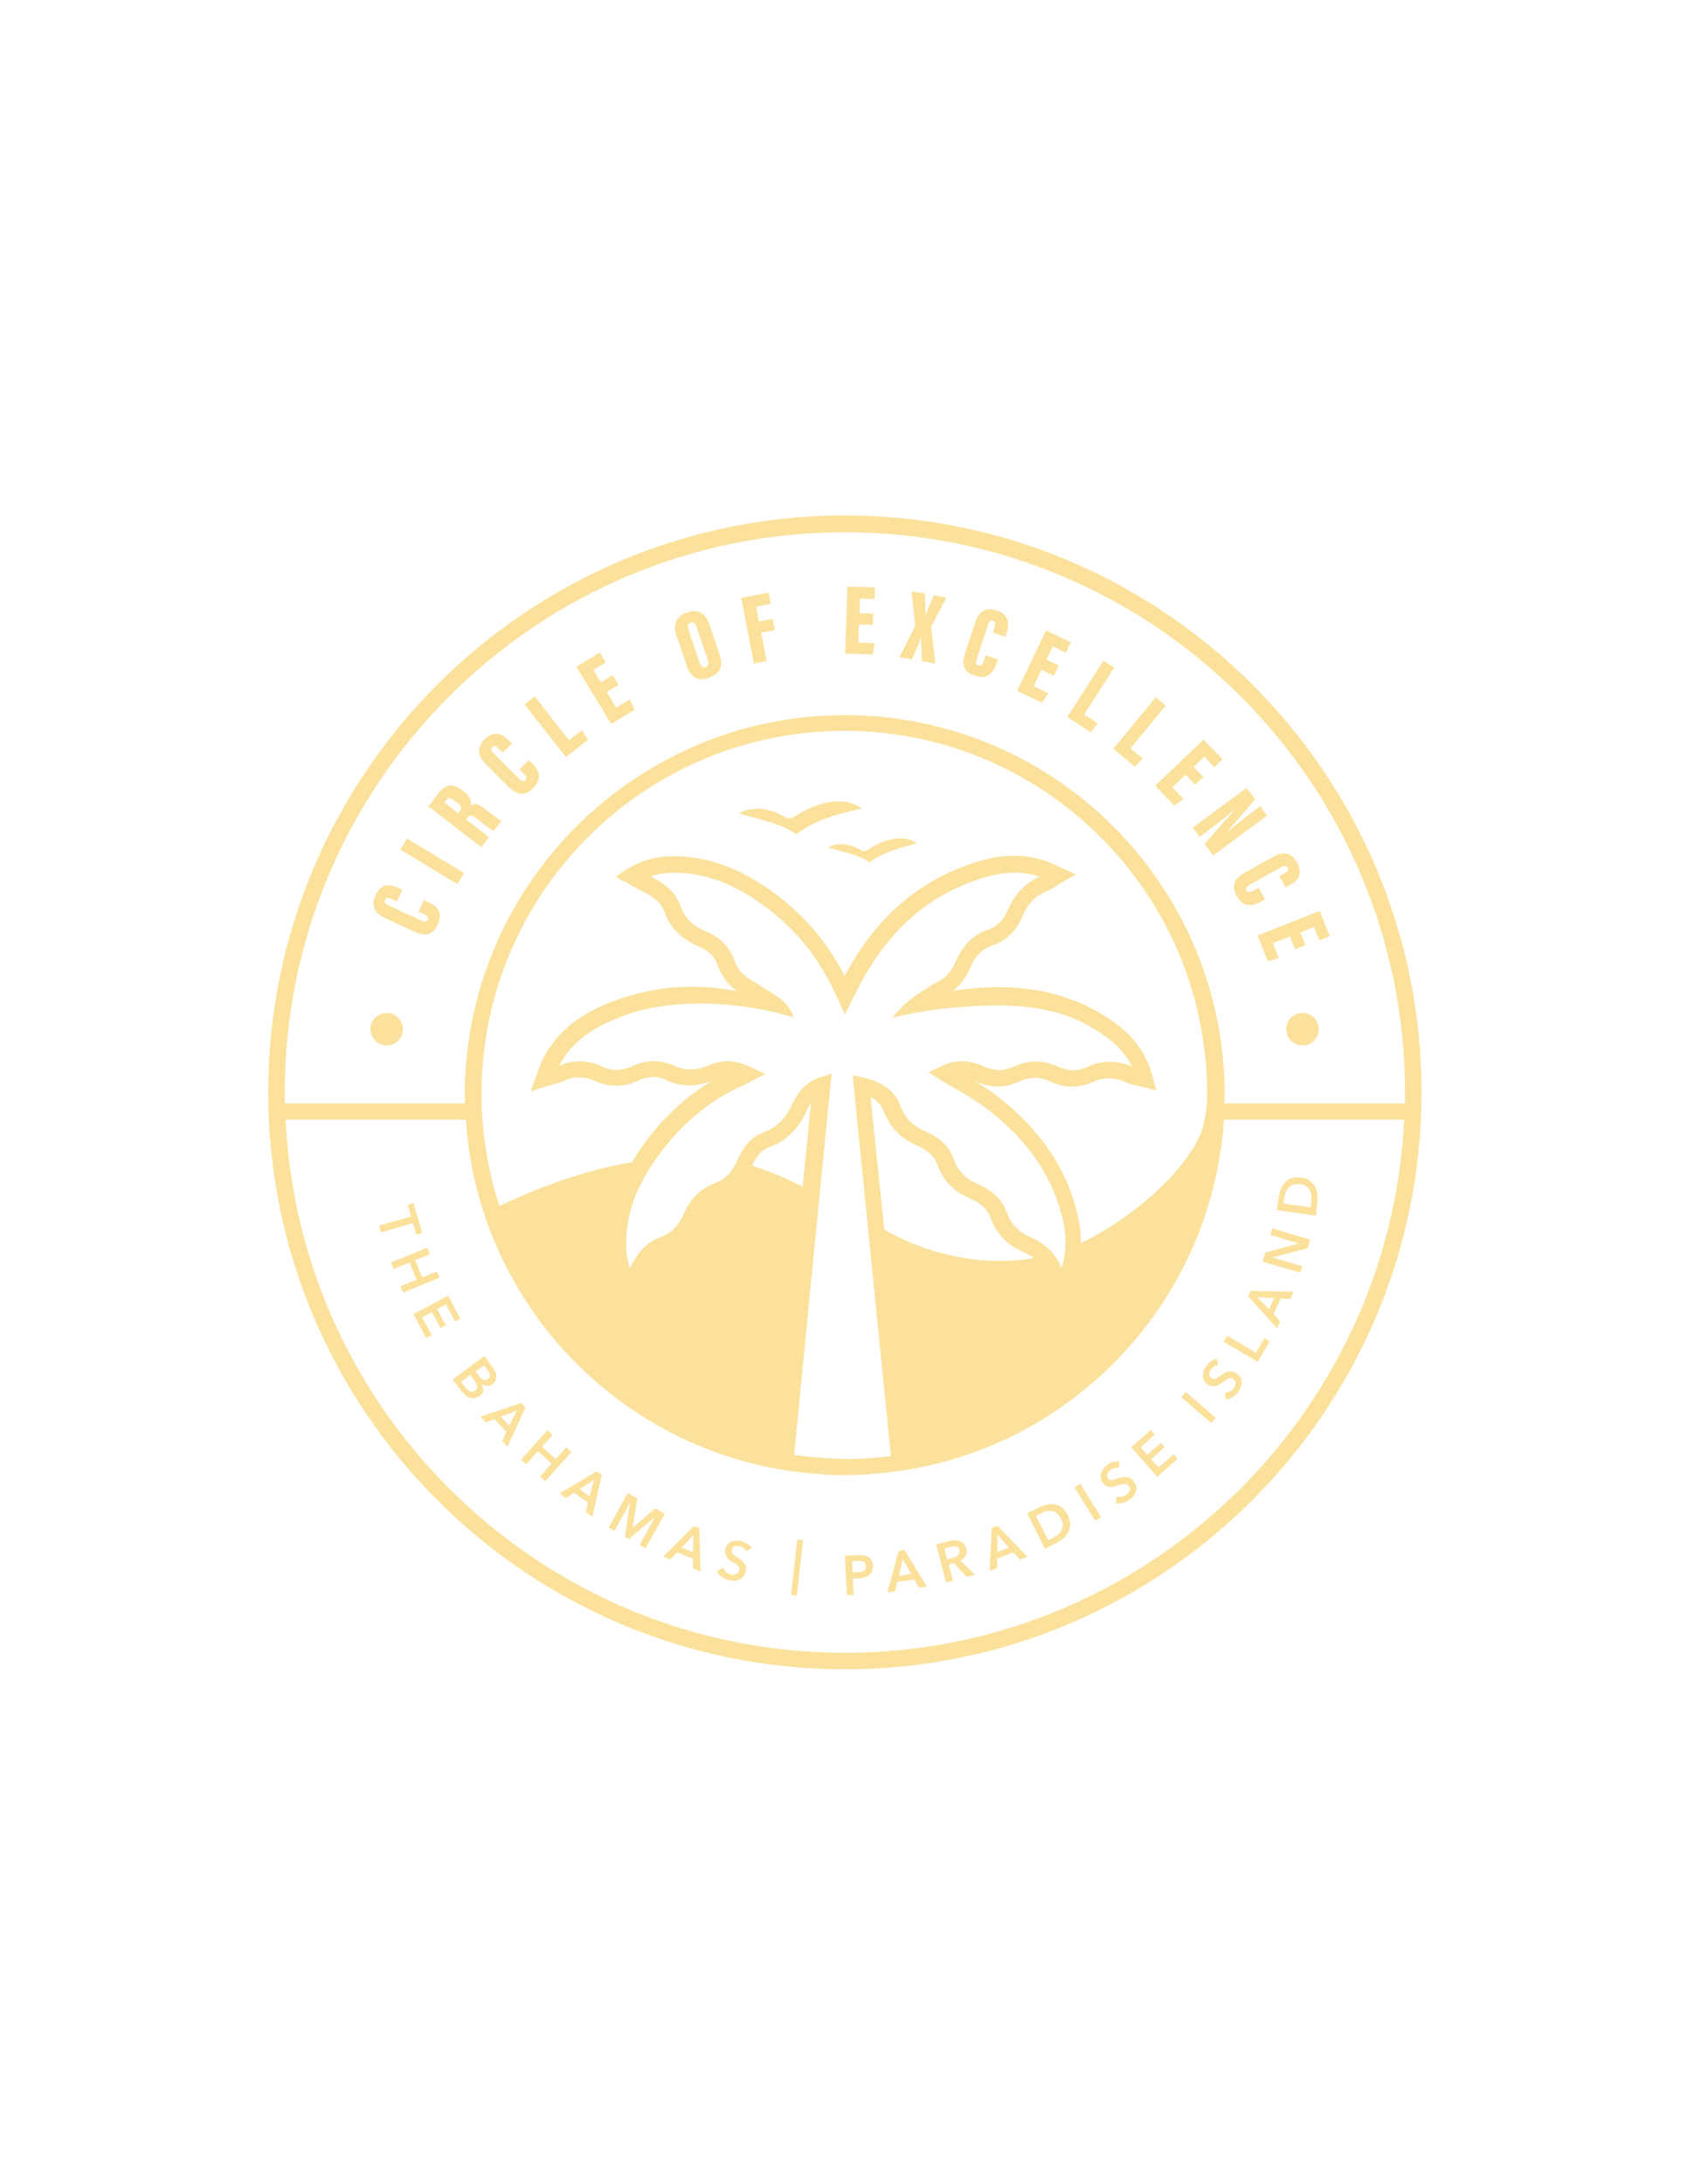 <?xml version="1.0" encoding="utf-8"?>
<!-- Generator: Adobe Illustrator 24.1.2, SVG Export Plug-In . SVG Version: 6.00 Build 0)  -->
<svg version="1.1" id="Layer_1" xmlns="http://www.w3.org/2000/svg" xmlns:xlink="http://www.w3.org/1999/xlink" x="0px" y="0px"
	 viewBox="0 0 612 792" style="enable-background:new 0 0 612 792;" xml:space="preserve">
<style type="text/css">
	.st0{fill:#FBE19B;}
</style>
<g>
	<path class="st0" d="M155,326.9l-1.2-0.6l-2,4.3l1.8,0.8c1.4,0.6,2,1.2,1.5,2.1c-0.4,1-1.3,0.8-2.5,0.2l-11.6-5.4
		c-1.2-0.6-1.7-1.1-1.3-2c0.4-0.9,1.1-0.9,2.4-0.3l1.9,0.9l2-4.3l-1.4-0.6c-2.9-1.3-6.3-2-8.4,2.7c-1.6,3.5-0.5,6.4,3.3,8.1l10.8,5
		c4,1.9,6.8,1.2,8.5-2.6C161.1,330.3,157.8,328.2,155,326.9z"/>
	
		<rect x="154.6" y="300.2" transform="matrix(0.518 -0.855 0.855 0.518 -191.536 284.752)" class="st0" width="4.7" height="24.2"/>
	<path class="st0" d="M170.8,292c0.2-1.1,0.3-2.8-2.5-5l-0.7-0.5c-3.4-2.6-6-2.1-8.5,1.1l-3.7,4.8l19.2,14.8l2.8-3.7l-8.4-6.4
		l0.3-0.4c1.1-1.4,1.6-1.4,3.8,0.3c2.5,1.9,4.9,3.8,6,4.3l2.8-3.6c-1.1-0.6-3.9-2.8-5.8-4.2C173.6,291.3,172.3,291.2,170.8,292z
		 M166.6,294.4l-0.4,0.5l-5-3.9l0.4-0.6c1-1.4,1.9-1.1,3.2-0.1l0.9,0.7C167.6,292.3,167.6,293.1,166.6,294.4z"/>
	<path class="st0" d="M191.8,275.7l-3.3,3.3l1.4,1.4c1.1,1.1,1.4,1.8,0.7,2.5c-0.7,0.7-1.5,0.3-2.4-0.6l-9.1-9.1
		c-1-1-1.2-1.6-0.5-2.3c0.7-0.7,1.4-0.4,2.3,0.5l1.5,1.5l3.3-3.3l-1.1-1.1c-2.2-2.2-5.2-4-8.8-0.4c-2.7,2.7-2.7,5.8,0.3,8.8l8.4,8.4
		c3.2,3.2,6,3.4,8.9,0.5c3.9-3.9,1.6-7.1-0.6-9.3L191.8,275.7z"/>
	<polygon class="st0" points="206.4,268.4 194,252.5 190.3,255.4 205.3,274.5 213.3,268.3 211.1,264.8 	"/>
	<polygon class="st0" points="223.5,256.6 220.1,250.9 224.4,248.4 222.2,244.8 218,247.4 215.2,242.9 219.7,240.2 217.6,236.6 
		209.1,241.8 221.7,262.5 230.2,257.4 228.5,253.6 	"/>
	<path class="st0" d="M257.4,226.5c-1.6-4.6-4.6-5.7-8.2-4.4c-3.5,1.2-5.3,4-3.8,8.4l3.7,10.8c1.5,4.5,4.2,5.8,8,4.5
		c4-1.4,5.5-4.1,3.9-8.6L257.4,226.5z M256,241.9c-1,0.3-1.7-0.2-2.2-1.7l-4-11.7c-0.5-1.5-0.2-2.4,0.7-2.7c1.1-0.4,1.8,0.2,2.2,1.6
		l4,11.7C257.3,240.7,257,241.5,256,241.9z"/>
	<polygon class="st0" points="280.3,224.4 275.3,225.4 274.3,220 279.6,218.9 278.8,214.9 268.9,216.8 273.5,240.6 278.1,239.7 
		276.1,229.4 281.1,228.5 	"/>
	<polygon class="st0" points="317.2,217.2 317.4,213 307.4,212.7 306.6,237 316.6,237.3 317.3,233.2 311.4,233 311.6,226.4 
		316.6,226.6 316.8,222.5 311.8,222.3 312,217 	"/>
	<path class="st0" d="M338.7,215.8c-0.1,0.5-2.8,6.6-2.9,7.3l-0.1,0c0.1-0.6-0.2-7.3-0.1-7.8l-4.9-0.9L332,227l-5.7,11.3l4.6,0.8
		c0.2-0.7,3.1-7.1,3.2-7.9l0.1,0c-0.1,1,0.3,7.6,0.2,8.5l4.9,0.9l-1.5-13.3l5.5-10.6L338.7,215.8z"/>
	<path class="st0" d="M361.5,221.3c-3.7-1.2-6.4,0.3-7.7,4.3l-3.7,11.3c-1.4,4.2-0.4,6.9,3.5,8.1c5.3,1.7,7-1.8,8-4.7l0.4-1.2
		l-4.5-1.5l-0.6,1.9c-0.5,1.5-1,2.1-2,1.8c-1-0.3-0.9-1.2-0.5-2.5l4-12.2c0.4-1.3,0.9-1.8,1.8-1.5c0.9,0.3,1,1,0.6,2.3l-0.6,2
		l4.5,1.5l0.5-1.4C366.1,226.4,366.3,222.9,361.5,221.3z"/>
	<polygon class="st0" points="386.7,236.7 388.4,232.9 379.5,228.6 369,250.5 378,254.8 380.3,251.4 375,248.8 377.8,242.9 
		382.3,245 384.1,241.3 379.6,239.2 381.9,234.4 	"/>
	<polygon class="st0" points="400.3,239.6 387.2,260 395.7,265.5 398.2,262.3 393.3,259.1 404.2,242.1 	"/>
	<polygon class="st0" points="422.9,255.8 419.3,252.8 403.9,271.5 411.7,278 414.6,275.1 410.1,271.4 	"/>
	<polygon class="st0" points="433.5,284.5 436.5,281.7 433,278.1 436.9,274.4 440.5,278.2 443.5,275.3 436.6,268.2 419.1,284.9 
		426,292.1 429.3,289.7 425.3,285.5 430.1,280.9 	"/>
	<path class="st0" d="M457.2,292.3l-3.2,2.4c-2.7,2-6.2,4.8-8.6,6.9l-0.1-0.1c0.7-0.8,8.1-9.3,10-11.7l-3.1-4.1l-19.5,14.4l2.5,3.4
		l3.3-2.5c3.1-2.3,6.9-5.3,9-7.1l0.1,0.1c-0.5,0.6-9,10.2-10.6,12l3.1,4.2l19.5-14.4L457.2,292.3z"/>
	<path class="st0" d="M458.9,326l-2.3-4.1l-1.8,1c-1.3,0.7-2.1,0.8-2.6,0c-0.5-0.9,0.2-1.5,1.3-2.2l11.2-6.2
		c1.2-0.7,1.9-0.7,2.4,0.1c0.5,0.9,0,1.4-1.2,2.1l-1.8,1l2.3,4.1l1.3-0.7c2.8-1.5,5.3-3.9,2.8-8.4c-1.9-3.4-4.8-4.2-8.5-2.1
		l-10.4,5.8c-3.9,2.2-5,4.8-3,8.4c2.7,4.9,6.4,3.5,9.1,2L458.9,326z"/>
	<polygon class="st0" points="456.2,339.2 459.9,348.5 463.9,347.5 461.8,342 467.9,339.6 469.8,344.2 473.6,342.7 471.7,338.1 
		476.7,336.1 478.6,341 482.4,339.5 478.8,330.3 	"/>
	<polygon class="st0" points="151,447.7 153.2,447.1 150,436.2 147.9,436.9 149.1,441.1 137.5,444.4 138.2,446.9 149.8,443.5 	"/>
	<polygon class="st0" points="158.5,461 153.2,463.2 150.6,457 156,454.8 155,452.4 141.8,457.8 142.8,460.2 148.6,457.8 151.1,464 
		145.3,466.4 146.2,468.7 159.5,463.3 	"/>
	<polygon class="st0" points="165.1,479.2 167,478.1 162.6,469.8 150,476.5 154.6,485.2 156.6,484.1 153.1,477.7 156.7,475.8 
		159.8,481.6 161.7,480.5 158.6,474.8 161.8,473 	"/>
	<path class="st0" d="M174.7,501.8L174.7,501.8c0.7,0.4,1.3,0.7,2,0.7c0.7,0.1,1.4-0.2,2-0.6c0.5-0.4,0.9-0.8,1.1-1.3
		c0.2-0.5,0.3-1,0.3-1.5c0-0.5-0.1-1-0.3-1.5c-0.2-0.5-0.5-1-0.8-1.4l-3.3-4.5l-11.5,8.5l3.1,4.1c0.4,0.5,0.9,1,1.4,1.5
		c0.5,0.4,1,0.8,1.6,1c0.6,0.2,1.1,0.3,1.8,0.2c0.6-0.1,1.2-0.3,1.9-0.8c0.8-0.6,1.2-1.3,1.4-2.1
		C175.3,503.4,175.1,502.6,174.7,501.8z M172.4,504.2c-0.4,0.3-0.7,0.4-1.1,0.4s-0.7-0.1-1-0.2c-0.3-0.2-0.6-0.4-0.9-0.7
		c-0.3-0.3-0.5-0.5-0.7-0.8l-1.4-1.8l3.3-2.5l1.4,1.9c0.6,0.8,1,1.5,1,2.1C173.3,503.2,173,503.7,172.4,504.2z M173.9,499.1
		l-1.3-1.8l3-2.2l1.2,1.6c0.6,0.8,0.9,1.4,0.9,2c0.1,0.5-0.2,1-0.7,1.4c-0.5,0.4-1,0.5-1.5,0.3C174.9,500.2,174.4,499.8,173.9,499.1
		z"/>
	<path class="st0" d="M189.1,508.7l-14.8,5l1.9,2.1l3.3-1.2l4.2,4.6l-1.5,3.2l1.9,2.2l6.5-14.2L189.1,508.7z M184.7,517l-3-3.3
		l5.8-2.2L184.7,517z"/>
	<polygon class="st0" points="205.4,524.8 201.6,529.1 196.6,524.6 200.5,520.3 198.6,518.6 189,529.3 190.9,531 195.1,526.2 
		200.1,530.7 195.9,535.4 197.8,537.1 207.3,526.5 	"/>
	<path class="st0" d="M203,541.5l2.3,1.7l3-1.9l5,3.6l-0.8,3.4l2.4,1.7l3.4-15.2l-1.8-1.3L203,541.5z M213.9,542.6l-3.6-2.6l5.2-3.4
		L213.9,542.6z"/>
	<polygon class="st0" points="237.7,546.9 229.5,554 229.5,554 231.2,543.3 227.7,541.4 220.8,553.9 222.9,555.1 228.5,545 
		228.5,545 226.7,557.2 228.2,558 237.6,550.1 237.6,550.1 232,560.2 234.2,561.4 241.2,548.9 	"/>
	<path class="st0" d="M251.7,553.4l-11.1,11l2.6,1.1l2.4-2.6l5.8,2.3l0,3.5l2.7,1.1l-0.4-15.6L251.7,553.4z M251.4,562.8l-4.1-1.6
		l4.2-4.6L251.4,562.8z"/>
	<path class="st0" d="M271.3,559.9c-0.7-0.4-1.3-0.8-2-1c-0.6-0.2-1.3-0.3-1.9-0.3c-0.6,0-1.3,0.1-1.8,0.3c-0.6,0.2-1.1,0.5-1.5,0.9
		c-0.4,0.4-0.7,1-0.9,1.7c-0.2,0.6-0.2,1.2-0.1,1.7c0.1,0.5,0.3,0.9,0.5,1.3c0.2,0.4,0.6,0.7,0.9,1c0.4,0.3,0.7,0.6,1.1,0.8
		c0.4,0.3,0.8,0.5,1.1,0.7c0.4,0.2,0.7,0.5,0.9,0.7c0.2,0.3,0.4,0.5,0.5,0.8c0.1,0.3,0.1,0.6,0,1c-0.1,0.4-0.3,0.7-0.5,0.9
		s-0.5,0.4-0.8,0.5c-0.3,0.1-0.6,0.2-0.9,0.1c-0.3,0-0.6-0.1-0.9-0.1c-0.5-0.1-1.1-0.4-1.6-0.9c-0.5-0.4-0.8-0.9-1.1-1.5l-2.2,1.2
		c0.4,0.8,0.9,1.5,1.7,2c0.8,0.6,1.6,1,2.5,1.2c0.7,0.2,1.3,0.3,2,0.3c0.7,0,1.3-0.1,1.8-0.4c0.6-0.2,1-0.6,1.5-1.1
		c0.4-0.5,0.7-1.1,0.9-1.8c0.2-0.7,0.2-1.3,0.1-1.8c-0.1-0.5-0.4-1-0.7-1.4c-0.3-0.4-0.7-0.8-1.1-1.1c-0.4-0.3-0.8-0.6-1.2-0.9
		c-0.4-0.2-0.7-0.4-1-0.6c-0.3-0.2-0.5-0.4-0.7-0.6c-0.2-0.2-0.3-0.5-0.4-0.7c-0.1-0.3-0.1-0.5,0-0.9c0.1-0.3,0.2-0.6,0.5-0.8
		c0.2-0.2,0.5-0.3,0.7-0.4c0.3-0.1,0.6-0.1,0.9-0.1c0.3,0,0.6,0,0.9,0.1c0.5,0.1,0.9,0.4,1.3,0.7c0.4,0.4,0.7,0.7,0.9,1.1l2.1-1.3
		C272.5,560.9,272,560.4,271.3,559.9z"/>
	
		<rect x="278.9" y="567.3" transform="matrix(0.111 -0.994 0.994 0.111 -307.868 792.6)" class="st0" width="20.2" height="2.1"/>
	<path class="st0" d="M315.1,564.6c-0.5-0.3-1.1-0.5-1.7-0.6c-0.7-0.1-1.4-0.2-2.2-0.1l-4.7,0.2l0.7,14.3l2.5-0.1l-0.3-5.9l2-0.1
		c0.8,0,1.5-0.1,2.1-0.3c0.7-0.2,1.2-0.4,1.7-0.8s0.9-0.8,1.1-1.4s0.4-1.2,0.4-2c0-0.7-0.2-1.4-0.5-1.9
		C316,565.3,315.6,564.9,315.1,564.6z M314,568.9c-0.2,0.3-0.4,0.5-0.7,0.7c-0.3,0.2-0.6,0.3-1,0.4c-0.4,0.1-0.8,0.1-1.2,0.1
		l-1.8,0.1l-0.2-4.1l1.9-0.1c0.4,0,0.8,0,1.1,0c0.4,0,0.7,0.1,1,0.2c0.3,0.1,0.5,0.3,0.7,0.6c0.2,0.3,0.3,0.6,0.3,1
		C314.2,568.3,314.1,568.6,314,568.9z"/>
	<path class="st0" d="M326,562.4l-4.1,15l2.8-0.4l0.8-3.4l6.1-0.9l1.8,3l2.9-0.4l-8.2-13.3L326,562.4z M326.1,571.4l1.4-6.1l3,5.4
		L326.1,571.4z"/>
	<path class="st0" d="M350.3,564.1c0.4-0.8,0.5-1.7,0.2-2.7c-0.2-0.7-0.5-1.3-0.9-1.7c-0.4-0.4-0.9-0.7-1.5-0.9
		c-0.6-0.2-1.2-0.3-1.8-0.3c-0.6,0-1.3,0.1-1.9,0.3l-4.8,1.2l3.6,13.8l2.5-0.6l-1.5-5.9l1.8-0.5l4.7,5l3-0.8l-5.3-5.2
		C349.2,565.5,349.9,564.9,350.3,564.1z M348,563.2c-0.1,0.3-0.3,0.6-0.5,0.8c-0.2,0.2-0.5,0.4-0.9,0.5c-0.3,0.1-0.7,0.3-1,0.4
		l-2,0.5l-1-3.9l2.2-0.6c0.3-0.1,0.6-0.1,1-0.2c0.3,0,0.7,0,1,0.1c0.3,0.1,0.6,0.2,0.8,0.4c0.2,0.2,0.4,0.5,0.5,0.9
		C348.1,562.5,348.1,562.8,348,563.2z"/>
	<path class="st0" d="M359.8,554l-0.8,15.6l2.7-1l0.1-3.5l5.8-2.2l2.4,2.6l2.7-1l-10.8-11.2L359.8,554z M361.8,562.7l0.1-6.2
		l4.1,4.7L361.8,562.7z"/>
	<path class="st0" d="M385.2,546.6c-0.8-0.6-1.7-1-2.6-1.1c-0.9-0.2-1.9-0.1-2.8,0.1c-1,0.2-1.8,0.5-2.7,0.9l-4.5,2.3l6.5,12.8
		l4.5-2.3c0.8-0.4,1.6-1,2.3-1.6c0.7-0.7,1.3-1.4,1.7-2.3c0.4-0.9,0.6-1.8,0.6-2.8c0-1-0.3-2.1-0.8-3.2
		C386.7,548.1,386,547.2,385.2,546.6z M385.1,554.9c-0.3,0.6-0.7,1.1-1.2,1.5c-0.5,0.4-1.1,0.8-1.7,1.1l-1.9,1l-4.5-8.8l1.9-1
		c0.6-0.3,1.2-0.5,1.9-0.7c0.6-0.2,1.3-0.2,1.9-0.1c0.6,0.1,1.3,0.3,1.8,0.8c0.6,0.4,1.1,1.1,1.6,2c0.4,0.9,0.7,1.7,0.6,2.4
		C385.5,553.7,385.4,554.3,385.1,554.9z"/>
	
		<rect x="393.2" y="537.8" transform="matrix(0.85 -0.527 0.527 0.85 -227.846 289.409)" class="st0" width="2.5" height="14.3"/>
	<path class="st0" d="M411.2,537.1c-0.4-0.6-0.9-1-1.4-1.2c-0.5-0.2-1-0.3-1.5-0.4c-0.5,0-1,0.1-1.5,0.2c-0.5,0.1-1,0.3-1.4,0.4
		c-0.4,0.1-0.8,0.3-1.1,0.4c-0.3,0.1-0.7,0.2-0.9,0.2c-0.3,0-0.6,0-0.8-0.1c-0.2-0.1-0.5-0.3-0.6-0.6c-0.2-0.3-0.3-0.6-0.3-0.9
		c0-0.3,0-0.6,0.1-0.8c0.1-0.3,0.3-0.5,0.5-0.8c0.2-0.2,0.4-0.4,0.7-0.6c0.4-0.3,0.9-0.5,1.4-0.6c0.5-0.1,1-0.1,1.4,0l0.3-2.4
		c-0.7-0.1-1.5,0-2.3,0.2c-0.8,0.2-1.4,0.6-2,1c-0.5,0.4-1,0.8-1.4,1.3c-0.4,0.5-0.7,1-0.9,1.6c-0.2,0.6-0.3,1.2-0.2,1.8
		c0.1,0.6,0.3,1.2,0.7,1.8c0.4,0.5,0.8,0.9,1.3,1.2c0.4,0.2,0.9,0.4,1.3,0.4c0.5,0,0.9,0,1.4-0.1c0.5-0.1,0.9-0.2,1.3-0.4
		c0.4-0.1,0.9-0.3,1.3-0.4c0.4-0.1,0.8-0.2,1.1-0.2c0.3,0,0.7,0,1,0.1c0.3,0.1,0.5,0.3,0.8,0.6c0.2,0.3,0.4,0.6,0.4,0.9
		c0,0.3,0,0.6-0.1,0.9c-0.1,0.3-0.3,0.6-0.5,0.8c-0.2,0.2-0.4,0.5-0.7,0.6c-0.5,0.3-1,0.6-1.6,0.7c-0.6,0.1-1.2,0.1-1.8-0.1
		l-0.5,2.4c0.9,0.2,1.7,0.2,2.7-0.1c0.9-0.2,1.8-0.6,2.5-1.2c0.6-0.4,1-0.9,1.4-1.4c0.4-0.5,0.7-1.1,0.8-1.7
		c0.2-0.6,0.2-1.2,0.1-1.8C411.9,538.4,411.6,537.7,411.2,537.1z"/>
	<polygon class="st0" points="420.3,532.1 417.6,529.1 422.5,524.8 421.1,523.2 416.2,527.5 413.8,524.8 418.9,520.2 417.5,518.5 
		410.4,524.8 419.8,535.5 427.2,529 425.7,527.3 	"/>
	
		<rect x="433.7" y="503.4" transform="matrix(0.653 -0.757 0.757 0.653 -235.726 506.229)" class="st0" width="2.5" height="14.3"/>
	<path class="st0" d="M448.5,498c-0.6-0.4-1.1-0.7-1.7-0.7c-0.5-0.1-1,0-1.5,0.1c-0.5,0.1-1,0.4-1.4,0.6c-0.4,0.3-0.9,0.6-1.2,0.8
		c-0.3,0.3-0.7,0.5-0.9,0.7c-0.3,0.2-0.6,0.3-0.8,0.4c-0.3,0.1-0.5,0.1-0.8,0.1c-0.3,0-0.5-0.1-0.8-0.3c-0.3-0.2-0.5-0.4-0.6-0.7
		c-0.1-0.3-0.2-0.6-0.1-0.8c0-0.3,0.1-0.6,0.2-0.9c0.1-0.3,0.3-0.5,0.4-0.8c0.3-0.4,0.7-0.7,1.2-1s0.9-0.4,1.4-0.4l-0.5-2.4
		c-0.7,0.1-1.4,0.4-2.1,0.9c-0.6,0.5-1.2,1-1.6,1.6c-0.4,0.5-0.7,1.1-0.9,1.7c-0.2,0.6-0.4,1.2-0.4,1.8c0,0.6,0.1,1.2,0.3,1.7
		c0.2,0.6,0.7,1,1.2,1.5c0.5,0.4,1.1,0.6,1.6,0.7c0.5,0.1,1,0.1,1.4,0c0.5-0.1,0.9-0.3,1.3-0.5c0.4-0.2,0.8-0.5,1.2-0.8
		c0.4-0.3,0.7-0.5,1.1-0.8c0.3-0.2,0.7-0.4,1-0.6c0.3-0.1,0.6-0.2,0.9-0.2c0.3,0,0.6,0.1,0.9,0.3c0.3,0.2,0.5,0.5,0.7,0.8
		c0.1,0.3,0.2,0.6,0.2,0.9c0,0.3-0.1,0.6-0.2,0.9c-0.1,0.3-0.3,0.6-0.4,0.8c-0.3,0.5-0.8,0.8-1.4,1.1s-1.2,0.5-1.8,0.5l0.3,2.5
		c0.9-0.1,1.7-0.3,2.5-0.9c0.8-0.5,1.5-1.1,2-1.9c0.4-0.6,0.7-1.2,1-1.8c0.2-0.6,0.3-1.2,0.3-1.8c0-0.6-0.2-1.2-0.5-1.8
		C449.6,498.9,449.1,498.4,448.5,498z"/>
	<polygon class="st0" points="456.2,493.8 460.6,486.4 458.7,485.2 455.6,490.5 445.2,484.3 443.9,486.5 	"/>
	<path class="st0" d="M464.4,479l-2.4-2.5l2.6-5.6l3.5,0.1l1.2-2.6l-15.6-0.3l-0.9,2l10.5,11.6L464.4,479z M456,470.3l6.2,0.4
		l-1.8,4L456,470.3z"/>
	<polygon class="st0" points="472.4,459.1 461.8,456 461.9,455.9 474.4,452.6 475.3,449.5 461.6,445.4 460.9,447.8 471.1,450.9 
		471.1,450.9 459,454.2 458,457.5 471.7,461.5 	"/>
	<path class="st0" d="M477.9,435.7c0.1-0.9,0.1-1.9,0-2.8c-0.1-1-0.4-1.9-0.9-2.7c-0.5-0.8-1.1-1.5-1.9-2.1c-0.8-0.6-1.9-1-3.1-1.1
		c-1.3-0.2-2.5-0.1-3.4,0.2c-1,0.3-1.8,0.8-2.4,1.5c-0.7,0.7-1.2,1.5-1.5,2.4c-0.4,0.9-0.6,1.8-0.8,2.7l-0.7,5l14.2,2L477.9,435.7z
		 M475.7,435.7l-0.3,2.1l-9.8-1.4l0.3-2.1c0.1-0.7,0.3-1.3,0.5-1.9c0.2-0.6,0.6-1.2,1-1.7c0.4-0.5,1-0.8,1.7-1.1
		c0.7-0.2,1.5-0.3,2.5-0.2c1,0.1,1.7,0.4,2.3,0.8c0.6,0.4,1,0.9,1.3,1.5s0.5,1.2,0.5,1.9C475.8,434.4,475.7,435.1,475.7,435.7z"/>
	<path class="st0" d="M140.3,367.3c-3.3,0-5.9,2.7-5.9,5.9c0,3.3,2.7,5.9,5.9,5.9s5.9-2.7,5.9-5.9
		C146.2,370,143.5,367.3,140.3,367.3z"/>
	<path class="st0" d="M472.5,367.3c-3.3,0-5.9,2.7-5.9,5.9c0,3.3,2.7,5.9,5.9,5.9c3.3,0,5.9-2.7,5.9-5.9
		C478.4,370,475.8,367.3,472.5,367.3z"/>
	<path class="st0" d="M303.6,290.6c-5.6,0.2-10.6,2.5-15.2,5.4c-1.3,0.8-2.2,1-3.7,0.2c-4.2-2.4-8.7-3.7-13.6-2.5
		c-1,0.2-2,0.8-3,1.2c7.2,2.4,14.5,3.3,20.8,7.6c6.8-5.2,15.1-7.4,23.7-9.3C309.8,291,306.7,290.5,303.6,290.6z"/>
	<path class="st0" d="M324.2,304.2c-3.4,0.6-6.4,2-9.3,3.9c-1,0.7-1.7,0.6-2.6,0.1c-2.9-1.6-6-2.5-9.4-1.9c-0.9,0.2-1.7,0.6-2.5,1
		c5,1.7,10.4,2.2,15,5.4c5.1-3.7,11-5.3,17.3-6.9C330,303.9,327.1,303.7,324.2,304.2z"/>
	<path class="st0" d="M306.5,186.9c-115.4,0-209.2,93.9-209.2,209.2c0,115.4,93.9,209.2,209.2,209.2s209.2-93.9,209.2-209.2
		C515.7,280.7,421.8,186.9,306.5,186.9z M306.5,599.3c-108.7,0-197.7-85.8-202.9-193.3h65.4c4.4,67.8,58,122.4,125.5,128.3
		c1.3,0.1,2.6,0.2,3.9,0.3c0.4,0,0.9,0.1,1.3,0.1c1.7,0.1,3.4,0.2,5.1,0.2c0.6,0,1.2,0,1.8,0c2.1,0,4.2-0.1,6.3-0.2
		c0.6,0,1.2-0.1,1.8-0.1c1.2-0.1,2.3-0.2,3.5-0.3C385.7,528.7,439.6,474,444,406h65.4C504.2,513.5,415.2,599.3,306.5,599.3z
		 M271.8,386.7c-5.1-2.3-9.8-2.5-14.2-0.6c-4.8,2.2-8.9,2.2-13.2,0.3c-4.7-2.2-9.9-2.1-15,0.2c-3.8,1.7-7.4,1.8-11,0.1
		c-5.3-2.4-10.5-2.5-15.6-0.2c3.9-7.4,10.4-12.9,20-16.8c3.5-1.4,9.1-3.9,19.3-5.1c9.2-1.1,25.3-1.7,45.9,4.3
		c-0.4-1-1.1-2.6-2.3-4.2c-1.6-2-3.1-3.1-10.1-7.4c-4.4-2.7-6-3.6-7.5-5.8c-0.8-1.2-1.5-2.5-2-4c-1.5-4.2-5-7.7-10.2-9.9
		c-4.8-2-7.6-4.9-9.1-9.3c-1.8-5.3-6.5-8.2-9.8-10c-0.3-0.2-0.7-0.4-1-0.5c2.2-0.8,4.6-1.2,7.3-1.3c10.9-0.4,21.6,3.2,32.7,11.1
		c12.4,8.7,21.5,20,27.8,34.4l2.7,5.9l4-8c10.9-22.1,26.3-35.8,47.3-41.9c7-2,13.4-2.1,19.4-0.1c-5.2,2.2-9,6.2-11.4,11.7
		c-1.7,4-4.1,6.4-7.6,7.6c-5.2,1.8-9,5.6-11.4,11.3c-1,2.4-2.3,4.2-3.9,5.7c-1.2,1.1-2,1.4-4.4,2.7c0,0-2.7,1.6-6.3,4.1
		c-2.2,1.5-5.2,4-8.5,8c10.5-2.5,19.3-3.5,25.7-3.9c6.9-0.5,26.1-2,40.7,4.4c4.2,1.9,8.2,4.2,12,7.1c3.8,2.9,6.6,6.1,8.5,10.1
		c-5.6-2.3-10.8-2.3-16,0.1c-3.6,1.7-7.1,1.7-10.7,0c-5.4-2.5-10.8-2.5-16-0.1c-3.7,1.7-7.3,1.7-11,0c-5.1-2.4-10.3-2.5-15-0.3
		l-5.1,2.4l4.8,3c1.8,1.1,3.6,2.2,5.4,3.2c4,2.3,7.7,4.5,11.2,7.2c14.6,11.2,23.5,24.1,27.2,39.4c1.6,6.6,1.5,12.7-0.3,18.1
		c-2.1-5-5.8-8.7-10.9-10.9c-4.6-2-7.4-4.8-8.9-9.1c-1.6-4.5-5.1-7.9-10.5-10.3c-4.6-2-7.3-4.8-8.8-9.1c-1.5-4.4-5.1-7.9-10.3-10.1
		c-4.5-1.9-7.4-4.8-9.1-9.3c-2-5.3-6.5-8.6-13.2-10.1l-4.1-0.9l5.5,54.6l8.4,83.5c-1.6,0.2-3.3,0.4-4.9,0.5
		c-1.4,0.1-2.8,0.2-4.3,0.3c-0.4,0-0.8,0-1.2,0.1c-1.8,0.1-3.7,0.1-5.5,0.1c-0.3,0-0.5,0-0.8,0c-2.1,0-4.2-0.1-6.2-0.2
		c-0.4,0-0.9-0.1-1.3-0.1c-1.2-0.1-2.5-0.2-3.7-0.3c-2.4-0.2-4.8-0.5-7.2-0.9l9-91.9l4.6-46.3l-4.4,1.4c-4.2,1.4-7.6,4.6-9.8,9.5
		c-2.5,5.5-5.7,8.6-10.5,10.4c-4.1,1.5-7.3,4.9-9.6,10.3c-0.9,2-1.8,3.6-3,4.8c-1.4,1.5-3,2.6-5,3.3c-5,1.7-8.9,5.6-11.3,11
		c-1.9,4.5-4.5,7.1-8.3,8.5c-6,2.1-9.1,7-10.9,10.5c-0.1,0.2-0.2,0.5-0.4,0.7c-0.7-2.1-1.2-4.3-1.3-6.6c-0.4-9.6,2-18.6,7.5-27.9
		c1.5-2.5,3.2-5,5.1-7.5c8.6-11.3,18.6-19.3,30.6-24.5c0.4-0.2,0.7-0.3,1.2-0.6l6-3.2L271.8,386.7z M315.8,397.8
		c2.3,1.1,3.8,2.8,4.7,5c2.4,6.1,6.3,10.1,12.4,12.7c2.5,1.1,5.7,3.1,7,6.5c2.1,5.9,6,10.1,12.2,12.7c3.8,1.6,6.2,3.9,7.2,6.7
		c2,5.9,6,10,12.2,12.7c1.3,0.6,2.5,1.3,3.5,2.1c-17.8,3-37.4-0.7-54.1-10.3l-0.1,0.1L315.8,397.8z M272.9,422.7
		c1.6-3.6,3.5-5.7,5.9-6.6c6.3-2.3,10.8-6.6,13.9-13.5c0.5-1,1-1.9,1.5-2.7l-3,30.4C285,427.1,278.9,424.6,272.9,422.7z M436.3,409
		c-1.1,3.9-5.9,13.5-18.9,24.9c-5.4,4.8-13.8,11.2-25.3,16.9c0.1-3.5-0.4-7.1-1.3-10.8c-4-16.7-13.6-30.7-29.4-42.8
		c-2.4-1.9-5-3.5-7.6-5.1c0,0,0.1,0,0.1,0c5.3,2.5,10.7,2.5,16.1,0c3.7-1.7,7.3-1.7,11,0.1c5.2,2.4,10.5,2.4,15.8,0
		c3.8-1.7,7.5-1.6,11.8,0.3c1.3,0.6,2.6,0.9,4,1.2c0.6,0.1,1.2,0.3,1.8,0.4l5.1,1.3l-1.4-5.1c-2.1-7.7-6.3-13.9-12.7-18.7
		c-15.3-11.5-33.9-15.7-57.1-12.7c-0.8,0.1-1.6,0.2-2.5,0.4c2.6-2.1,4.7-4.9,6.2-8.5c1.8-4.1,4.3-6.7,7.9-7.9
		c5.2-1.8,8.9-5.4,11.2-11c1.8-4.3,4.6-7.1,8.5-8.7c1.4-0.5,2.6-1.3,3.8-2.1c0.6-0.4,1.2-0.7,1.8-1.1l5.1-2.9l-6.9-3.2
		c-0.9-0.4-1.6-0.7-2.3-1c-7.7-3.2-16.2-3.4-25.3-0.8c-21.6,6.3-37.8,20-49.4,41.8c-6.5-12.8-15.5-23-27.1-31.2
		c-12.2-8.6-24.1-12.6-36.4-12.2c-5.9,0.2-10.8,1.7-15.3,4.6l-4.3,2.8l6.6,3.6c1.5,0.8,2.8,1.5,4.1,2.2c3.9,2,6,4.1,6.9,6.5
		c2,6,6.1,10.2,12.4,12.9c2.5,1.1,5.7,3,6.8,6.3c1.4,4.1,3.7,7.4,7.2,10c-16.2-3.2-31.9-1.6-47,4.5c-11.2,4.6-18.9,11.2-23.4,20.2
		c-0.6,1.2-1,2.4-1.5,3.8c-0.2,0.6-0.5,1.3-0.8,2.1l-2.1,5.7l5.9-1.8c0.8-0.3,1.6-0.5,2.3-0.7c1.5-0.4,2.9-0.8,4.2-1.4
		c3.5-1.6,7-1.5,10.8,0.1c5.2,2.4,10.6,2.4,16-0.1c3.5-1.6,6.8-1.7,9.9-0.2c5.3,2.5,10.7,2.6,16.5,0.4c-8.9,5.4-16.8,12.6-23.6,21.6
		c-2,2.6-3.7,5.2-5.2,7.8c-15.2,2.6-31,7.8-48.1,15.9c-4.3-13.1-6.5-26.8-6.5-40.7c0-70.3,55.4-127.9,124.8-131.4
		c2.2-0.1,4.5-0.2,6.8-0.2c72.5,0,131.6,59,131.6,131.6c0,0,0,0.1,0,0.1C438,396.9,438,403,436.3,409z M444.2,400c0-1,0.1-2,0.1-2.9
		c0-76-61.8-137.8-137.8-137.8c0,0,0,0,0,0s0,0,0,0c-2.4,0-4.7,0.1-7.1,0.2c-72.7,3.7-130.8,64-130.8,137.7c0,1,0.1,2,0.1,2.9h-65.4
		c0-1.3,0-2.6,0-3.9c0-112,91.1-203.2,203.2-203.2s203.2,91.1,203.2,203.2c0,1.3,0,2.6,0,3.9H444.2z"/>
</g>
</svg>
